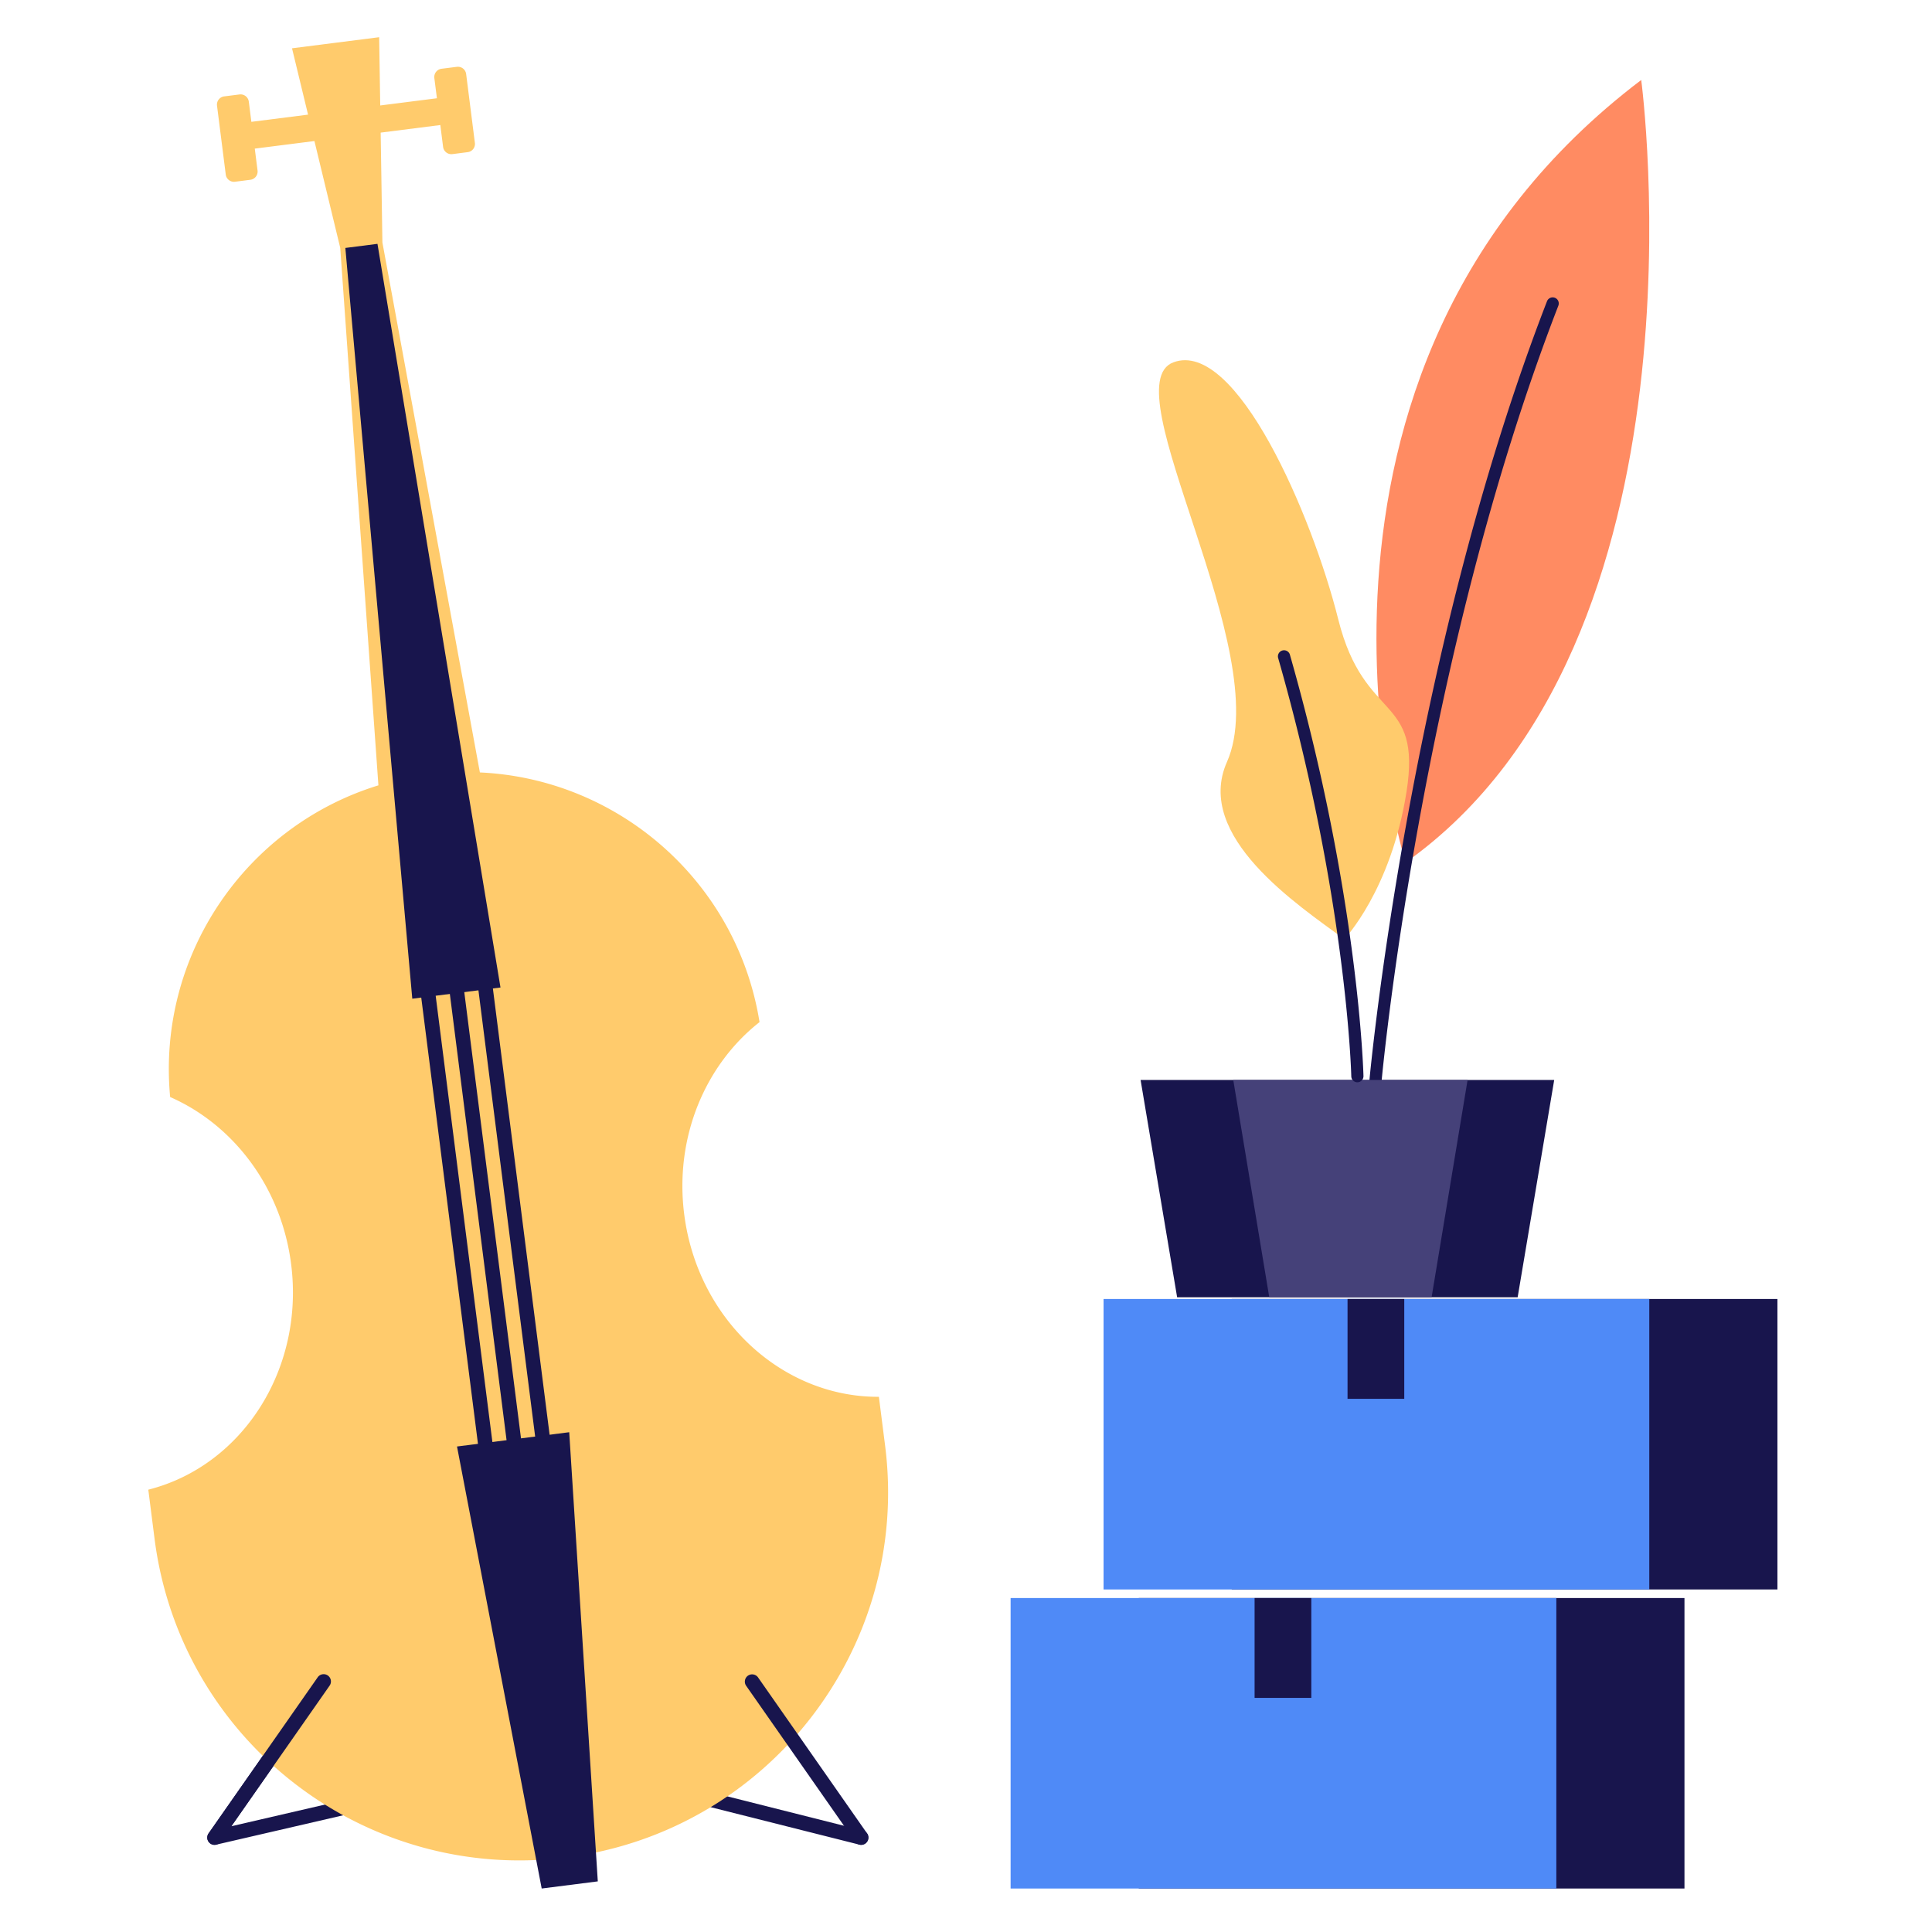 <svg viewBox="0 0 134 134" xmlns="http://www.w3.org/2000/svg" fill-rule="evenodd" clip-rule="evenodd" stroke-linejoin="round" stroke-miterlimit="2"><path d="M97.483 59.827S87.006 25.876 113.832 5.548c0 0 5.236 38.98-16.349 54.279" fill="#ff8b62" fill-rule="nonzero"/><path d="M95.408 75.325l-.038-.001a.423.423 0 01-.383-.459c.026-.288 2.702-29.149 12.31-53.97a.422.422 0 11.788.305c-9.565 24.711-12.23 53.453-12.256 53.741a.423.423 0 01-.421.384" fill="#18154d" fill-rule="nonzero"/><path fill="#18154d" d="M85.429 90.095h37.85v20.147h-37.85z"/><path fill="#4f8af7" d="M76.541 90.095h37.85v20.147h-37.85z"/><path fill="#18154d" d="M93.463 90.095h3.934v6.925h-3.934zM78.982 110.837h37.85v20.147h-37.85z"/><path fill="#4f8af7" d="M70.094 110.837h37.85v20.147h-37.85z"/><path fill="#18154d" d="M87.016 110.837h3.934v6.925h-3.934z"/><path d="M59.726 127.956a.526.526 0 01-.124-.015l-21.344-5.379-23.264 5.381a.505.505 0 01-.527-.781l7.559-10.816a.505.505 0 11.827.579l-6.807 9.739 22.104-5.113a.523.523 0 01.236.002l21.463 5.409a.502.502 0 01.365.612.503.503 0 01-.488.382" fill="#18154d" fill-rule="nonzero"/><path d="M47.455 84.22c-.682-5.365 1.474-10.383 5.225-13.328-1.567-9.749-9.787-16.88-19.396-17.317l-6.761-36.756-.121-7.621 4.138-.526.192 1.517c.041.316.329.54.645.5l1.061-.136a.574.574 0 00.499-.644l-.606-4.775a.576.576 0 00-.645-.499l-1.062.134a.579.579 0 00-.499.645l.179 1.401-3.932.5-.074-4.734-3.023.384-3.021.385 1.112 4.601-3.932.499-.177-1.4a.578.578 0 00-.646-.499l-1.06.134a.576.576 0 00-.499.645l.606 4.776c.04.315.328.539.645.499l1.061-.136a.575.575 0 00.499-.644l-.192-1.517 4.137-.526 1.79 7.41 2.648 37.278c-9.194 2.826-15.369 11.786-14.445 21.618 4.367 1.913 7.71 6.233 8.392 11.596.931 7.322-3.422 14.001-9.907 15.637l.432 3.391c1.778 13.993 14.563 23.895 28.556 22.116 13.993-1.778 23.894-14.563 22.116-28.556l-.432-3.392c-6.686.038-12.573-5.339-13.503-12.66" fill="#ffcb6c" fill-rule="nonzero"/><path d="M35.588 99.831l-3.891.495 5.874 30.658 3.891-.495-1.982-31.153-3.892.495zM34.713 68.491l-8.532-51.578-2.228.284 4.642 52.072 6.118-.778z" fill="#18154d" fill-rule="nonzero"/><path d="M32.096 67.978l4.179 32.879-1.001.128-4.179-32.88 1.001-.127zM34.08 67.726l4.179 32.88-1.002.127-4.179-32.88 1.002-.127zM30.112 68.23l4.179 32.88-1.001.127-4.179-32.879 1.001-.128z" fill="#18154d"/><path d="M14.88 127.956a.504.504 0 01-.413-.794l7.559-10.816a.505.505 0 11.827.579l-7.559 10.816a.505.505 0 01-.414.215M59.726 127.956a.505.505 0 01-.414-.215l-7.559-10.816a.506.506 0 01.124-.704.506.506 0 01.703.125l7.559 10.816a.505.505 0 01-.413.794M105.261 89.977H81.644l-2.535-15.074h28.688l-2.536 15.074z" fill="#18154d" fill-rule="nonzero"/><path d="M99.293 89.977H88.034l-2.497-15.074h16.253l-2.497 15.074z" fill="#454179" fill-rule="nonzero"/><path d="M93.239 65.136s3.232-3.375 4.312-10.203c1.079-6.829-2.922-4.745-4.73-11.967-1.807-7.221-7.079-19.455-11.435-17.836-4.355 1.618 7.099 20.091 3.713 27.719-2.291 5.157 4.92 9.923 8.14 12.287" fill="#ffcb6c" fill-rule="nonzero"/><path d="M94.145 75.065a.422.422 0 01-.422-.414c-.002-.122-.315-12.38-5.079-29.035a.424.424 0 01.814-.232c4.794 16.767 5.107 29.127 5.11 29.249a.423.423 0 01-.414.432h-.009z" fill="#18154d" fill-rule="nonzero"/></svg>